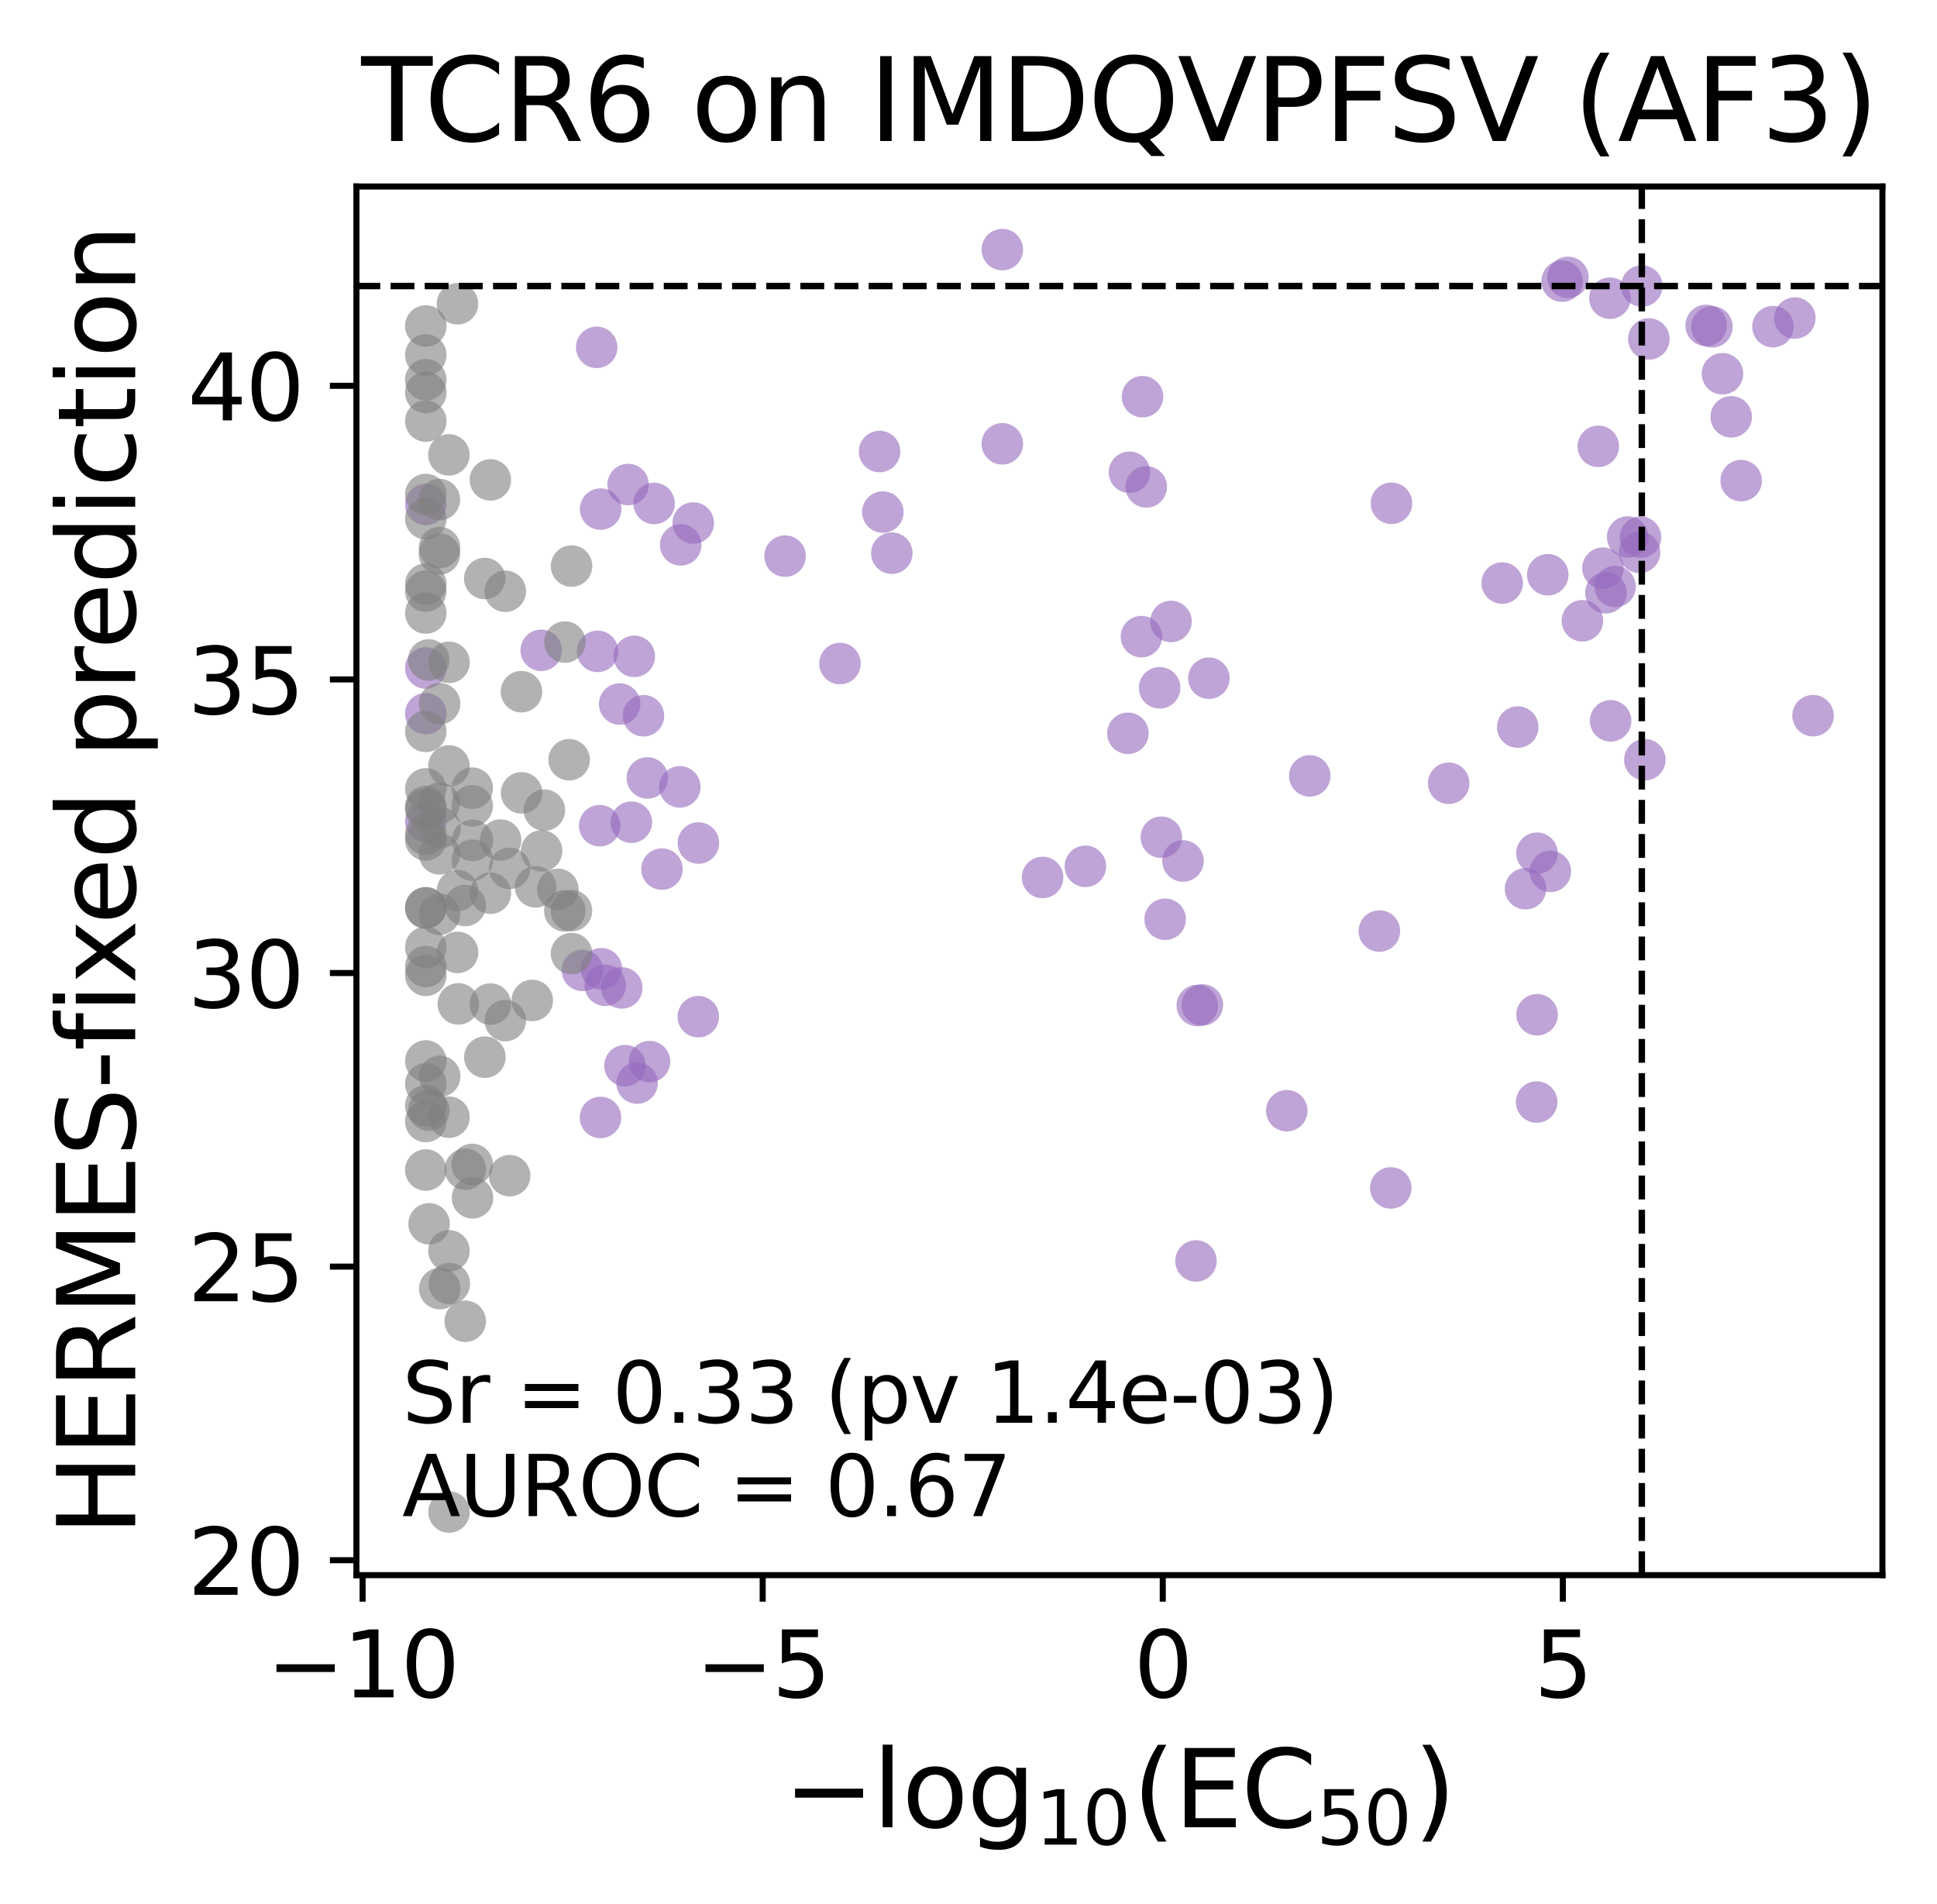 <?xml version="1.0" encoding="utf-8" standalone="no"?>
<!DOCTYPE svg PUBLIC "-//W3C//DTD SVG 1.1//EN"
  "http://www.w3.org/Graphics/SVG/1.1/DTD/svg11.dtd">
<svg xmlns:xlink="http://www.w3.org/1999/xlink" width="255.529pt" height="251.151pt" viewBox="0 0 255.529 251.151" xmlns="http://www.w3.org/2000/svg" version="1.1">
 <defs>
  <style type="text/css">*{stroke-linejoin: round; stroke-linecap: butt}</style>
 </defs>
 <g id="figure_1">
  <g id="patch_1">
   <path d="M 0 251.151 
L 255.529 251.151 
L 255.529 0 
L 0 0 
z
" style="fill: #ffffff"/>
  </g>
  <g id="axes_1">
   <g id="patch_2">
    <path d="M 47.019 207.758 
L 248.329 207.758 
L 248.329 24.598 
L 47.019 24.598 
z
" style="fill: #ffffff"/>
   </g>
   <g id="PathCollection_1">
    <defs>
     <path id="C0_0_15b876f3b0" d="M 0 2.739 
C 0.726 2.739 1.423 2.45 1.936 1.936 
C 2.45 1.423 2.739 0.726 2.739 -0 
C 2.739 -0.726 2.45 -1.423 1.936 -1.936 
C 1.423 -2.45 0.726 -2.739 0 -2.739 
C -0.726 -2.739 -1.423 -2.45 -1.936 -1.936 
C -2.45 -1.423 -2.739 -0.726 -2.739 0 
C -2.739 0.726 -2.45 1.423 -1.936 1.936 
C -1.423 2.45 -0.726 2.739 0 2.739 
z
"/>
    </defs>
    <g clip-path="url(#p8d59ac1566)">
     <use xlink:href="#C0_0_15b876f3b0" x="85.4" y="102.611" style="fill: #9467bd; fill-opacity: 0.6"/>
    </g>
    <g clip-path="url(#p8d59ac1566)">
     <use xlink:href="#C0_0_15b876f3b0" x="154.477" y="81.97" style="fill: #9467bd; fill-opacity: 0.6"/>
    </g>
    <g clip-path="url(#p8d59ac1566)">
     <use xlink:href="#C0_0_15b876f3b0" x="216.588" y="37.724" style="fill: #9467bd; fill-opacity: 0.6"/>
    </g>
    <g clip-path="url(#p8d59ac1566)">
     <use xlink:href="#C0_0_15b876f3b0" x="229.694" y="63.399" style="fill: #9467bd; fill-opacity: 0.6"/>
    </g>
    <g clip-path="url(#p8d59ac1566)">
     <use xlink:href="#C0_0_15b876f3b0" x="132.226" y="58.538" style="fill: #9467bd; fill-opacity: 0.6"/>
    </g>
    <g clip-path="url(#p8d59ac1566)">
     <use xlink:href="#C0_0_15b876f3b0" x="78.716" y="45.815" style="fill: #9467bd; fill-opacity: 0.6"/>
    </g>
    <g clip-path="url(#p8d59ac1566)">
     <use xlink:href="#C0_0_15b876f3b0" x="56.17" y="108.348" style="fill: #9467bd; fill-opacity: 0.6"/>
    </g>
    <g clip-path="url(#p8d59ac1566)">
     <use xlink:href="#C0_0_15b876f3b0" x="56.17" y="94.122" style="fill: #9467bd; fill-opacity: 0.6"/>
    </g>
    <g clip-path="url(#p8d59ac1566)">
     <use xlink:href="#C0_0_15b876f3b0" x="153.707" y="121.247" style="fill: #9467bd; fill-opacity: 0.6"/>
    </g>
    <g clip-path="url(#p8d59ac1566)">
     <use xlink:href="#C0_0_15b876f3b0" x="85.68" y="140.025" style="fill: #9467bd; fill-opacity: 0.6"/>
    </g>
    <g clip-path="url(#p8d59ac1566)">
     <use xlink:href="#C0_0_15b876f3b0" x="83.29" y="108.45" style="fill: #9467bd; fill-opacity: 0.6"/>
    </g>
    <g clip-path="url(#p8d59ac1566)">
     <use xlink:href="#C0_0_15b876f3b0" x="56.17" y="88.11" style="fill: #9467bd; fill-opacity: 0.6"/>
    </g>
    <g clip-path="url(#p8d59ac1566)">
     <use xlink:href="#C0_0_15b876f3b0" x="84.884" y="94.406" style="fill: #9467bd; fill-opacity: 0.6"/>
    </g>
    <g clip-path="url(#p8d59ac1566)">
     <use xlink:href="#C0_0_15b876f3b0" x="91.455" y="68.984" style="fill: #9467bd; fill-opacity: 0.6"/>
    </g>
    <g clip-path="url(#p8d59ac1566)">
     <use xlink:href="#C0_0_15b876f3b0" x="56.17" y="66.54" style="fill: #9467bd; fill-opacity: 0.6"/>
    </g>
    <g clip-path="url(#p8d59ac1566)">
     <use xlink:href="#C0_0_15b876f3b0" x="92.134" y="111.193" style="fill: #9467bd; fill-opacity: 0.6"/>
    </g>
    <g clip-path="url(#p8d59ac1566)">
     <use xlink:href="#C0_0_15b876f3b0" x="153.205" y="110.43" style="fill: #9467bd; fill-opacity: 0.6"/>
    </g>
    <g clip-path="url(#p8d59ac1566)">
     <use xlink:href="#C0_0_15b876f3b0" x="71.397" y="85.775" style="fill: #9467bd; fill-opacity: 0.6"/>
    </g>
    <g clip-path="url(#p8d59ac1566)">
     <use xlink:href="#C0_0_15b876f3b0" x="191.111" y="103.309" style="fill: #9467bd; fill-opacity: 0.6"/>
    </g>
    <g clip-path="url(#p8d59ac1566)">
     <use xlink:href="#C0_0_15b876f3b0" x="86.291" y="66.402" style="fill: #9467bd; fill-opacity: 0.6"/>
    </g>
    <g clip-path="url(#p8d59ac1566)">
     <use xlink:href="#C0_0_15b876f3b0" x="89.798" y="71.867" style="fill: #9467bd; fill-opacity: 0.6"/>
    </g>
    <g clip-path="url(#p8d59ac1566)">
     <use xlink:href="#C0_0_15b876f3b0" x="79.331" y="127.777" style="fill: #9467bd; fill-opacity: 0.6"/>
    </g>
    <g clip-path="url(#p8d59ac1566)">
     <use xlink:href="#C0_0_15b876f3b0" x="84.043" y="142.854" style="fill: #9467bd; fill-opacity: 0.6"/>
    </g>
    <g clip-path="url(#p8d59ac1566)">
     <use xlink:href="#C0_0_15b876f3b0" x="137.536" y="115.734" style="fill: #9467bd; fill-opacity: 0.6"/>
    </g>
    <g clip-path="url(#p8d59ac1566)">
     <use xlink:href="#C0_0_15b876f3b0" x="116.463" y="67.541" style="fill: #9467bd; fill-opacity: 0.6"/>
    </g>
    <g clip-path="url(#p8d59ac1566)">
     <use xlink:href="#C0_0_15b876f3b0" x="110.811" y="87.52" style="fill: #9467bd; fill-opacity: 0.6"/>
    </g>
    <g clip-path="url(#p8d59ac1566)">
     <use xlink:href="#C0_0_15b876f3b0" x="236.775" y="41.954" style="fill: #9467bd; fill-opacity: 0.6"/>
    </g>
    <g clip-path="url(#p8d59ac1566)">
     <use xlink:href="#C0_0_15b876f3b0" x="143.186" y="114.265" style="fill: #9467bd; fill-opacity: 0.6"/>
    </g>
    <g clip-path="url(#p8d59ac1566)">
     <use xlink:href="#C0_0_15b876f3b0" x="239.179" y="94.395" style="fill: #9467bd; fill-opacity: 0.6"/>
    </g>
    <g clip-path="url(#p8d59ac1566)">
     <use xlink:href="#C0_0_15b876f3b0" x="116.028" y="59.555" style="fill: #9467bd; fill-opacity: 0.6"/>
    </g>
    <g clip-path="url(#p8d59ac1566)">
     <use xlink:href="#C0_0_15b876f3b0" x="151.213" y="64.219" style="fill: #9467bd; fill-opacity: 0.6"/>
    </g>
    <g clip-path="url(#p8d59ac1566)">
     <use xlink:href="#C0_0_15b876f3b0" x="79.235" y="67.151" style="fill: #9467bd; fill-opacity: 0.6"/>
    </g>
    <g clip-path="url(#p8d59ac1566)">
     <use xlink:href="#C0_0_15b876f3b0" x="148.996" y="62.291" style="fill: #9467bd; fill-opacity: 0.6"/>
    </g>
    <g clip-path="url(#p8d59ac1566)">
     <use xlink:href="#C0_0_15b876f3b0" x="89.685" y="103.79" style="fill: #9467bd; fill-opacity: 0.6"/>
    </g>
    <g clip-path="url(#p8d59ac1566)">
     <use xlink:href="#C0_0_15b876f3b0" x="217.518" y="44.706" style="fill: #9467bd; fill-opacity: 0.6"/>
    </g>
    <g clip-path="url(#p8d59ac1566)">
     <use xlink:href="#C0_0_15b876f3b0" x="152.978" y="90.721" style="fill: #9467bd; fill-opacity: 0.6"/>
    </g>
    <g clip-path="url(#p8d59ac1566)">
     <use xlink:href="#C0_0_15b876f3b0" x="103.568" y="73.351" style="fill: #9467bd; fill-opacity: 0.6"/>
    </g>
    <g clip-path="url(#p8d59ac1566)">
     <use xlink:href="#C0_0_15b876f3b0" x="159.478" y="89.455" style="fill: #9467bd; fill-opacity: 0.6"/>
    </g>
    <g clip-path="url(#p8d59ac1566)">
     <use xlink:href="#C0_0_15b876f3b0" x="82.859" y="63.912" style="fill: #9467bd; fill-opacity: 0.6"/>
    </g>
    <g clip-path="url(#p8d59ac1566)">
     <use xlink:href="#C0_0_15b876f3b0" x="148.794" y="96.723" style="fill: #9467bd; fill-opacity: 0.6"/>
    </g>
    <g clip-path="url(#p8d59ac1566)">
     <use xlink:href="#C0_0_15b876f3b0" x="117.65" y="72.964" style="fill: #9467bd; fill-opacity: 0.6"/>
    </g>
    <g clip-path="url(#p8d59ac1566)">
     <use xlink:href="#C0_0_15b876f3b0" x="150.717" y="52.326" style="fill: #9467bd; fill-opacity: 0.6"/>
    </g>
    <g clip-path="url(#p8d59ac1566)">
     <use xlink:href="#C0_0_15b876f3b0" x="132.227" y="32.923" style="fill: #9467bd; fill-opacity: 0.6"/>
    </g>
    <g clip-path="url(#p8d59ac1566)">
     <use xlink:href="#C0_0_15b876f3b0" x="92.119" y="134.099" style="fill: #9467bd; fill-opacity: 0.6"/>
    </g>
    <g clip-path="url(#p8d59ac1566)">
     <use xlink:href="#C0_0_15b876f3b0" x="87.328" y="114.632" style="fill: #9467bd; fill-opacity: 0.6"/>
    </g>
    <g clip-path="url(#p8d59ac1566)">
     <use xlink:href="#C0_0_15b876f3b0" x="169.751" y="146.502" style="fill: #9467bd; fill-opacity: 0.6"/>
    </g>
    <g clip-path="url(#p8d59ac1566)">
     <use xlink:href="#C0_0_15b876f3b0" x="81.749" y="92.86" style="fill: #9467bd; fill-opacity: 0.6"/>
    </g>
    <g clip-path="url(#p8d59ac1566)">
     <use xlink:href="#C0_0_15b876f3b0" x="150.577" y="83.971" style="fill: #9467bd; fill-opacity: 0.6"/>
    </g>
    <g clip-path="url(#p8d59ac1566)">
     <use xlink:href="#C0_0_15b876f3b0" x="183.561" y="66.383" style="fill: #9467bd; fill-opacity: 0.6"/>
    </g>
    <g clip-path="url(#p8d59ac1566)">
     <use xlink:href="#C0_0_15b876f3b0" x="79.112" y="108.907" style="fill: #9467bd; fill-opacity: 0.6"/>
    </g>
    <g clip-path="url(#p8d59ac1566)">
     <use xlink:href="#C0_0_15b876f3b0" x="78.829" y="85.914" style="fill: #9467bd; fill-opacity: 0.6"/>
    </g>
    <g clip-path="url(#p8d59ac1566)">
     <use xlink:href="#C0_0_15b876f3b0" x="83.677" y="86.573" style="fill: #9467bd; fill-opacity: 0.6"/>
    </g>
    <g clip-path="url(#p8d59ac1566)">
     <use xlink:href="#C0_0_15b876f3b0" x="202.716" y="145.359" style="fill: #9467bd; fill-opacity: 0.6"/>
    </g>
    <g clip-path="url(#p8d59ac1566)">
     <use xlink:href="#C0_0_15b876f3b0" x="158.615" y="132.549" style="fill: #9467bd; fill-opacity: 0.6"/>
    </g>
    <g clip-path="url(#p8d59ac1566)">
     <use xlink:href="#C0_0_15b876f3b0" x="156.06" y="113.562" style="fill: #9467bd; fill-opacity: 0.6"/>
    </g>
    <g clip-path="url(#p8d59ac1566)">
     <use xlink:href="#C0_0_15b876f3b0" x="216.989" y="100.205" style="fill: #9467bd; fill-opacity: 0.6"/>
    </g>
    <g clip-path="url(#p8d59ac1566)">
     <use xlink:href="#C0_0_15b876f3b0" x="233.892" y="43.083" style="fill: #9467bd; fill-opacity: 0.6"/>
    </g>
    <g clip-path="url(#p8d59ac1566)">
     <use xlink:href="#C0_0_15b876f3b0" x="225.841" y="43.112" style="fill: #9467bd; fill-opacity: 0.6"/>
    </g>
    <g clip-path="url(#p8d59ac1566)">
     <use xlink:href="#C0_0_15b876f3b0" x="227.229" y="49.299" style="fill: #9467bd; fill-opacity: 0.6"/>
    </g>
    <g clip-path="url(#p8d59ac1566)">
     <use xlink:href="#C0_0_15b876f3b0" x="206.073" y="37.082" style="fill: #9467bd; fill-opacity: 0.6"/>
    </g>
    <g clip-path="url(#p8d59ac1566)">
     <use xlink:href="#C0_0_15b876f3b0" x="225.074" y="42.923" style="fill: #9467bd; fill-opacity: 0.6"/>
    </g>
    <g clip-path="url(#p8d59ac1566)">
     <use xlink:href="#C0_0_15b876f3b0" x="212.472" y="95.078" style="fill: #9467bd; fill-opacity: 0.6"/>
    </g>
    <g clip-path="url(#p8d59ac1566)">
     <use xlink:href="#C0_0_15b876f3b0" x="213.062" y="77.363" style="fill: #9467bd; fill-opacity: 0.6"/>
    </g>
    <g clip-path="url(#p8d59ac1566)">
     <use xlink:href="#C0_0_15b876f3b0" x="211.461" y="74.94" style="fill: #9467bd; fill-opacity: 0.6"/>
    </g>
    <g clip-path="url(#p8d59ac1566)">
     <use xlink:href="#C0_0_15b876f3b0" x="198.171" y="76.904" style="fill: #9467bd; fill-opacity: 0.6"/>
    </g>
    <g clip-path="url(#p8d59ac1566)">
     <use xlink:href="#C0_0_15b876f3b0" x="204.185" y="75.81" style="fill: #9467bd; fill-opacity: 0.6"/>
    </g>
    <g clip-path="url(#p8d59ac1566)">
     <use xlink:href="#C0_0_15b876f3b0" x="214.719" y="70.834" style="fill: #9467bd; fill-opacity: 0.6"/>
    </g>
    <g clip-path="url(#p8d59ac1566)">
     <use xlink:href="#C0_0_15b876f3b0" x="211.857" y="78.181" style="fill: #9467bd; fill-opacity: 0.6"/>
    </g>
    <g clip-path="url(#p8d59ac1566)">
     <use xlink:href="#C0_0_15b876f3b0" x="206.84" y="36.588" style="fill: #9467bd; fill-opacity: 0.6"/>
    </g>
    <g clip-path="url(#p8d59ac1566)">
     <use xlink:href="#C0_0_15b876f3b0" x="216.292" y="72.858" style="fill: #9467bd; fill-opacity: 0.6"/>
    </g>
    <g clip-path="url(#p8d59ac1566)">
     <use xlink:href="#C0_0_15b876f3b0" x="210.846" y="58.871" style="fill: #9467bd; fill-opacity: 0.6"/>
    </g>
    <g clip-path="url(#p8d59ac1566)">
     <use xlink:href="#C0_0_15b876f3b0" x="208.748" y="81.878" style="fill: #9467bd; fill-opacity: 0.6"/>
    </g>
    <g clip-path="url(#p8d59ac1566)">
     <use xlink:href="#C0_0_15b876f3b0" x="212.379" y="39.334" style="fill: #9467bd; fill-opacity: 0.6"/>
    </g>
    <g clip-path="url(#p8d59ac1566)">
     <use xlink:href="#C0_0_15b876f3b0" x="228.381" y="54.976" style="fill: #9467bd; fill-opacity: 0.6"/>
    </g>
    <g clip-path="url(#p8d59ac1566)">
     <use xlink:href="#C0_0_15b876f3b0" x="202.758" y="112.538" style="fill: #9467bd; fill-opacity: 0.6"/>
    </g>
    <g clip-path="url(#p8d59ac1566)">
     <use xlink:href="#C0_0_15b876f3b0" x="200.222" y="95.9" style="fill: #9467bd; fill-opacity: 0.6"/>
    </g>
    <g clip-path="url(#p8d59ac1566)">
     <use xlink:href="#C0_0_15b876f3b0" x="202.773" y="133.845" style="fill: #9467bd; fill-opacity: 0.6"/>
    </g>
    <g clip-path="url(#p8d59ac1566)">
     <use xlink:href="#C0_0_15b876f3b0" x="204.526" y="114.931" style="fill: #9467bd; fill-opacity: 0.6"/>
    </g>
    <g clip-path="url(#p8d59ac1566)">
     <use xlink:href="#C0_0_15b876f3b0" x="79.841" y="129.961" style="fill: #9467bd; fill-opacity: 0.6"/>
    </g>
    <g clip-path="url(#p8d59ac1566)">
     <use xlink:href="#C0_0_15b876f3b0" x="157.773" y="166.318" style="fill: #9467bd; fill-opacity: 0.6"/>
    </g>
    <g clip-path="url(#p8d59ac1566)">
     <use xlink:href="#C0_0_15b876f3b0" x="183.474" y="156.686" style="fill: #9467bd; fill-opacity: 0.6"/>
    </g>
    <g clip-path="url(#p8d59ac1566)">
     <use xlink:href="#C0_0_15b876f3b0" x="216.416" y="70.857" style="fill: #9467bd; fill-opacity: 0.6"/>
    </g>
    <g clip-path="url(#p8d59ac1566)">
     <use xlink:href="#C0_0_15b876f3b0" x="82.446" y="140.558" style="fill: #9467bd; fill-opacity: 0.6"/>
    </g>
    <g clip-path="url(#p8d59ac1566)">
     <use xlink:href="#C0_0_15b876f3b0" x="201.247" y="117.227" style="fill: #9467bd; fill-opacity: 0.6"/>
    </g>
    <g clip-path="url(#p8d59ac1566)">
     <use xlink:href="#C0_0_15b876f3b0" x="181.965" y="122.804" style="fill: #9467bd; fill-opacity: 0.6"/>
    </g>
    <g clip-path="url(#p8d59ac1566)">
     <use xlink:href="#C0_0_15b876f3b0" x="82.025" y="130.306" style="fill: #9467bd; fill-opacity: 0.6"/>
    </g>
    <g clip-path="url(#p8d59ac1566)">
     <use xlink:href="#C0_0_15b876f3b0" x="79.219" y="147.392" style="fill: #9467bd; fill-opacity: 0.6"/>
    </g>
    <g clip-path="url(#p8d59ac1566)">
     <use xlink:href="#C0_0_15b876f3b0" x="76.837" y="127.994" style="fill: #9467bd; fill-opacity: 0.6"/>
    </g>
    <g clip-path="url(#p8d59ac1566)">
     <use xlink:href="#C0_0_15b876f3b0" x="157.947" y="132.624" style="fill: #9467bd; fill-opacity: 0.6"/>
    </g>
    <g clip-path="url(#p8d59ac1566)">
     <use xlink:href="#C0_0_15b876f3b0" x="172.783" y="102.34" style="fill: #9467bd; fill-opacity: 0.6"/>
    </g>
   </g>
   <g id="PathCollection_2">
    <defs>
     <path id="C1_0_7953599768" d="M 0 2.739 
C 0.726 2.739 1.423 2.45 1.936 1.936 
C 2.45 1.423 2.739 0.726 2.739 -0 
C 2.739 -0.726 2.45 -1.423 1.936 -1.936 
C 1.423 -2.45 0.726 -2.739 0 -2.739 
C -0.726 -2.739 -1.423 -2.45 -1.936 -1.936 
C -2.45 -1.423 -2.739 -0.726 -2.739 0 
C -2.739 0.726 -2.45 1.423 -1.936 1.936 
C -1.423 2.45 -0.726 2.739 0 2.739 
z
"/>
    </defs>
    <g clip-path="url(#p8d59ac1566)">
     <use xlink:href="#C1_0_7953599768" x="56.17" y="77.036" style="fill: #7f7f7f; fill-opacity: 0.6"/>
    </g>
    <g clip-path="url(#p8d59ac1566)">
     <use xlink:href="#C1_0_7953599768" x="57.965" y="65.894" style="fill: #7f7f7f; fill-opacity: 0.6"/>
    </g>
    <g clip-path="url(#p8d59ac1566)">
     <use xlink:href="#C1_0_7953599768" x="66.654" y="77.985" style="fill: #7f7f7f; fill-opacity: 0.6"/>
    </g>
    <g clip-path="url(#p8d59ac1566)">
     <use xlink:href="#C1_0_7953599768" x="56.17" y="55.54" style="fill: #7f7f7f; fill-opacity: 0.6"/>
    </g>
    <g clip-path="url(#p8d59ac1566)">
     <use xlink:href="#C1_0_7953599768" x="56.17" y="96.468" style="fill: #7f7f7f; fill-opacity: 0.6"/>
    </g>
    <g clip-path="url(#p8d59ac1566)">
     <use xlink:href="#C1_0_7953599768" x="57.965" y="73.065" style="fill: #7f7f7f; fill-opacity: 0.6"/>
    </g>
    <g clip-path="url(#p8d59ac1566)">
     <use xlink:href="#C1_0_7953599768" x="56.17" y="65.227" style="fill: #7f7f7f; fill-opacity: 0.6"/>
    </g>
    <g clip-path="url(#p8d59ac1566)">
     <use xlink:href="#C1_0_7953599768" x="56.17" y="77.968" style="fill: #7f7f7f; fill-opacity: 0.6"/>
    </g>
    <g clip-path="url(#p8d59ac1566)">
     <use xlink:href="#C1_0_7953599768" x="56.17" y="51.774" style="fill: #7f7f7f; fill-opacity: 0.6"/>
    </g>
    <g clip-path="url(#p8d59ac1566)">
     <use xlink:href="#C1_0_7953599768" x="56.17" y="80.859" style="fill: #7f7f7f; fill-opacity: 0.6"/>
    </g>
    <g clip-path="url(#p8d59ac1566)">
     <use xlink:href="#C1_0_7953599768" x="56.17" y="68.42" style="fill: #7f7f7f; fill-opacity: 0.6"/>
    </g>
    <g clip-path="url(#p8d59ac1566)">
     <use xlink:href="#C1_0_7953599768" x="56.17" y="50.089" style="fill: #7f7f7f; fill-opacity: 0.6"/>
    </g>
    <g clip-path="url(#p8d59ac1566)">
     <use xlink:href="#C1_0_7953599768" x="75.386" y="120.119" style="fill: #7f7f7f; fill-opacity: 0.6"/>
    </g>
    <g clip-path="url(#p8d59ac1566)">
     <use xlink:href="#C1_0_7953599768" x="56.17" y="104.05" style="fill: #7f7f7f; fill-opacity: 0.6"/>
    </g>
    <g clip-path="url(#p8d59ac1566)">
     <use xlink:href="#C1_0_7953599768" x="70.653" y="116.972" style="fill: #7f7f7f; fill-opacity: 0.6"/>
    </g>
    <g clip-path="url(#p8d59ac1566)">
     <use xlink:href="#C1_0_7953599768" x="74.519" y="84.687" style="fill: #7f7f7f; fill-opacity: 0.6"/>
    </g>
    <g clip-path="url(#p8d59ac1566)">
     <use xlink:href="#C1_0_7953599768" x="59.229" y="101.027" style="fill: #7f7f7f; fill-opacity: 0.6"/>
    </g>
    <g clip-path="url(#p8d59ac1566)">
     <use xlink:href="#C1_0_7953599768" x="60.359" y="125.619" style="fill: #7f7f7f; fill-opacity: 0.6"/>
    </g>
    <g clip-path="url(#p8d59ac1566)">
     <use xlink:href="#C1_0_7953599768" x="59.229" y="147.359" style="fill: #7f7f7f; fill-opacity: 0.6"/>
    </g>
    <g clip-path="url(#p8d59ac1566)">
     <use xlink:href="#C1_0_7953599768" x="70.218" y="131.958" style="fill: #7f7f7f; fill-opacity: 0.6"/>
    </g>
    <g clip-path="url(#p8d59ac1566)">
     <use xlink:href="#C1_0_7953599768" x="56.17" y="42.997" style="fill: #7f7f7f; fill-opacity: 0.6"/>
    </g>
    <g clip-path="url(#p8d59ac1566)">
     <use xlink:href="#C1_0_7953599768" x="57.99" y="92.814" style="fill: #7f7f7f; fill-opacity: 0.6"/>
    </g>
    <g clip-path="url(#p8d59ac1566)">
     <use xlink:href="#C1_0_7953599768" x="56.17" y="127.49" style="fill: #7f7f7f; fill-opacity: 0.6"/>
    </g>
    <g clip-path="url(#p8d59ac1566)">
     <use xlink:href="#C1_0_7953599768" x="57.99" y="72.229" style="fill: #7f7f7f; fill-opacity: 0.6"/>
    </g>
    <g clip-path="url(#p8d59ac1566)">
     <use xlink:href="#C1_0_7953599768" x="62.308" y="113.458" style="fill: #7f7f7f; fill-opacity: 0.6"/>
    </g>
    <g clip-path="url(#p8d59ac1566)">
     <use xlink:href="#C1_0_7953599768" x="75.397" y="125.777" style="fill: #7f7f7f; fill-opacity: 0.6"/>
    </g>
    <g clip-path="url(#p8d59ac1566)">
     <use xlink:href="#C1_0_7953599768" x="61.374" y="119.431" style="fill: #7f7f7f; fill-opacity: 0.6"/>
    </g>
    <g clip-path="url(#p8d59ac1566)">
     <use xlink:href="#C1_0_7953599768" x="74.508" y="120.135" style="fill: #7f7f7f; fill-opacity: 0.6"/>
    </g>
    <g clip-path="url(#p8d59ac1566)">
     <use xlink:href="#C1_0_7953599768" x="68.812" y="104.58" style="fill: #7f7f7f; fill-opacity: 0.6"/>
    </g>
    <g clip-path="url(#p8d59ac1566)">
     <use xlink:href="#C1_0_7953599768" x="73.593" y="117.306" style="fill: #7f7f7f; fill-opacity: 0.6"/>
    </g>
    <g clip-path="url(#p8d59ac1566)">
     <use xlink:href="#C1_0_7953599768" x="56.17" y="110.045" style="fill: #7f7f7f; fill-opacity: 0.6"/>
    </g>
    <g clip-path="url(#p8d59ac1566)">
     <use xlink:href="#C1_0_7953599768" x="56.17" y="128.645" style="fill: #7f7f7f; fill-opacity: 0.6"/>
    </g>
    <g clip-path="url(#p8d59ac1566)">
     <use xlink:href="#C1_0_7953599768" x="60.351" y="40.07" style="fill: #7f7f7f; fill-opacity: 0.6"/>
    </g>
    <g clip-path="url(#p8d59ac1566)">
     <use xlink:href="#C1_0_7953599768" x="56.546" y="87.053" style="fill: #7f7f7f; fill-opacity: 0.6"/>
    </g>
    <g clip-path="url(#p8d59ac1566)">
     <use xlink:href="#C1_0_7953599768" x="57.965" y="105.932" style="fill: #7f7f7f; fill-opacity: 0.6"/>
    </g>
    <g clip-path="url(#p8d59ac1566)">
     <use xlink:href="#C1_0_7953599768" x="56.17" y="139.941" style="fill: #7f7f7f; fill-opacity: 0.6"/>
    </g>
    <g clip-path="url(#p8d59ac1566)">
     <use xlink:href="#C1_0_7953599768" x="56.17" y="106.734" style="fill: #7f7f7f; fill-opacity: 0.6"/>
    </g>
    <g clip-path="url(#p8d59ac1566)">
     <use xlink:href="#C1_0_7953599768" x="59.219" y="59.999" style="fill: #7f7f7f; fill-opacity: 0.6"/>
    </g>
    <g clip-path="url(#p8d59ac1566)">
     <use xlink:href="#C1_0_7953599768" x="75.397" y="74.66" style="fill: #7f7f7f; fill-opacity: 0.6"/>
    </g>
    <g clip-path="url(#p8d59ac1566)">
     <use xlink:href="#C1_0_7953599768" x="62.292" y="153.587" style="fill: #7f7f7f; fill-opacity: 0.6"/>
    </g>
    <g clip-path="url(#p8d59ac1566)">
     <use xlink:href="#C1_0_7953599768" x="62.292" y="106.289" style="fill: #7f7f7f; fill-opacity: 0.6"/>
    </g>
    <g clip-path="url(#p8d59ac1566)">
     <use xlink:href="#C1_0_7953599768" x="64.691" y="63.301" style="fill: #7f7f7f; fill-opacity: 0.6"/>
    </g>
    <g clip-path="url(#p8d59ac1566)">
     <use xlink:href="#C1_0_7953599768" x="59.239" y="87.36" style="fill: #7f7f7f; fill-opacity: 0.6"/>
    </g>
    <g clip-path="url(#p8d59ac1566)">
     <use xlink:href="#C1_0_7953599768" x="64.695" y="132.439" style="fill: #7f7f7f; fill-opacity: 0.6"/>
    </g>
    <g clip-path="url(#p8d59ac1566)">
     <use xlink:href="#C1_0_7953599768" x="56.17" y="46.816" style="fill: #7f7f7f; fill-opacity: 0.6"/>
    </g>
    <g clip-path="url(#p8d59ac1566)">
     <use xlink:href="#C1_0_7953599768" x="66.652" y="134.613" style="fill: #7f7f7f; fill-opacity: 0.6"/>
    </g>
    <g clip-path="url(#p8d59ac1566)">
     <use xlink:href="#C1_0_7953599768" x="57.978" y="112.624" style="fill: #7f7f7f; fill-opacity: 0.6"/>
    </g>
    <g clip-path="url(#p8d59ac1566)">
     <use xlink:href="#C1_0_7953599768" x="63.946" y="76.306" style="fill: #7f7f7f; fill-opacity: 0.6"/>
    </g>
    <g clip-path="url(#p8d59ac1566)">
     <use xlink:href="#C1_0_7953599768" x="60.351" y="117.467" style="fill: #7f7f7f; fill-opacity: 0.6"/>
    </g>
    <g clip-path="url(#p8d59ac1566)">
     <use xlink:href="#C1_0_7953599768" x="62.298" y="103.96" style="fill: #7f7f7f; fill-opacity: 0.6"/>
    </g>
    <g clip-path="url(#p8d59ac1566)">
     <use xlink:href="#C1_0_7953599768" x="75.081" y="100.211" style="fill: #7f7f7f; fill-opacity: 0.6"/>
    </g>
    <g clip-path="url(#p8d59ac1566)">
     <use xlink:href="#C1_0_7953599768" x="57.978" y="120.59" style="fill: #7f7f7f; fill-opacity: 0.6"/>
    </g>
    <g clip-path="url(#p8d59ac1566)">
     <use xlink:href="#C1_0_7953599768" x="56.17" y="119.718" style="fill: #7f7f7f; fill-opacity: 0.6"/>
    </g>
    <g clip-path="url(#p8d59ac1566)">
     <use xlink:href="#C1_0_7953599768" x="67.225" y="114.536" style="fill: #7f7f7f; fill-opacity: 0.6"/>
    </g>
    <g clip-path="url(#p8d59ac1566)">
     <use xlink:href="#C1_0_7953599768" x="58.063" y="109.176" style="fill: #7f7f7f; fill-opacity: 0.6"/>
    </g>
    <g clip-path="url(#p8d59ac1566)">
     <use xlink:href="#C1_0_7953599768" x="58.015" y="169.964" style="fill: #7f7f7f; fill-opacity: 0.6"/>
    </g>
    <g clip-path="url(#p8d59ac1566)">
     <use xlink:href="#C1_0_7953599768" x="56.577" y="146.438" style="fill: #7f7f7f; fill-opacity: 0.6"/>
    </g>
    <g clip-path="url(#p8d59ac1566)">
     <use xlink:href="#C1_0_7953599768" x="61.394" y="154.221" style="fill: #7f7f7f; fill-opacity: 0.6"/>
    </g>
    <g clip-path="url(#p8d59ac1566)">
     <use xlink:href="#C1_0_7953599768" x="56.17" y="145.844" style="fill: #7f7f7f; fill-opacity: 0.6"/>
    </g>
    <g clip-path="url(#p8d59ac1566)">
     <use xlink:href="#C1_0_7953599768" x="67.234" y="155.073" style="fill: #7f7f7f; fill-opacity: 0.6"/>
    </g>
    <g clip-path="url(#p8d59ac1566)">
     <use xlink:href="#C1_0_7953599768" x="56.17" y="142.961" style="fill: #7f7f7f; fill-opacity: 0.6"/>
    </g>
    <g clip-path="url(#p8d59ac1566)">
     <use xlink:href="#C1_0_7953599768" x="56.17" y="147.923" style="fill: #7f7f7f; fill-opacity: 0.6"/>
    </g>
    <g clip-path="url(#p8d59ac1566)">
     <use xlink:href="#C1_0_7953599768" x="56.17" y="119.775" style="fill: #7f7f7f; fill-opacity: 0.6"/>
    </g>
    <g clip-path="url(#p8d59ac1566)">
     <use xlink:href="#C1_0_7953599768" x="56.17" y="124.946" style="fill: #7f7f7f; fill-opacity: 0.6"/>
    </g>
    <g clip-path="url(#p8d59ac1566)">
     <use xlink:href="#C1_0_7953599768" x="62.333" y="157.988" style="fill: #7f7f7f; fill-opacity: 0.6"/>
    </g>
    <g clip-path="url(#p8d59ac1566)">
     <use xlink:href="#C1_0_7953599768" x="64.695" y="117.811" style="fill: #7f7f7f; fill-opacity: 0.6"/>
    </g>
    <g clip-path="url(#p8d59ac1566)">
     <use xlink:href="#C1_0_7953599768" x="66.037" y="110.801" style="fill: #7f7f7f; fill-opacity: 0.6"/>
    </g>
    <g clip-path="url(#p8d59ac1566)">
     <use xlink:href="#C1_0_7953599768" x="60.464" y="132.412" style="fill: #7f7f7f; fill-opacity: 0.6"/>
    </g>
    <g clip-path="url(#p8d59ac1566)">
     <use xlink:href="#C1_0_7953599768" x="59.239" y="199.432" style="fill: #7f7f7f; fill-opacity: 0.6"/>
    </g>
    <g clip-path="url(#p8d59ac1566)">
     <use xlink:href="#C1_0_7953599768" x="59.279" y="169.301" style="fill: #7f7f7f; fill-opacity: 0.6"/>
    </g>
    <g clip-path="url(#p8d59ac1566)">
     <use xlink:href="#C1_0_7953599768" x="71.45" y="112.233" style="fill: #7f7f7f; fill-opacity: 0.6"/>
    </g>
    <g clip-path="url(#p8d59ac1566)">
     <use xlink:href="#C1_0_7953599768" x="56.17" y="154.323" style="fill: #7f7f7f; fill-opacity: 0.6"/>
    </g>
    <g clip-path="url(#p8d59ac1566)">
     <use xlink:href="#C1_0_7953599768" x="56.17" y="106.379" style="fill: #7f7f7f; fill-opacity: 0.6"/>
    </g>
    <g clip-path="url(#p8d59ac1566)">
     <use xlink:href="#C1_0_7953599768" x="62.323" y="110.848" style="fill: #7f7f7f; fill-opacity: 0.6"/>
    </g>
    <g clip-path="url(#p8d59ac1566)">
     <use xlink:href="#C1_0_7953599768" x="68.79" y="91.233" style="fill: #7f7f7f; fill-opacity: 0.6"/>
    </g>
    <g clip-path="url(#p8d59ac1566)">
     <use xlink:href="#C1_0_7953599768" x="56.17" y="110.779" style="fill: #7f7f7f; fill-opacity: 0.6"/>
    </g>
    <g clip-path="url(#p8d59ac1566)">
     <use xlink:href="#C1_0_7953599768" x="71.812" y="106.855" style="fill: #7f7f7f; fill-opacity: 0.6"/>
    </g>
    <g clip-path="url(#p8d59ac1566)">
     <use xlink:href="#C1_0_7953599768" x="58.002" y="141.965" style="fill: #7f7f7f; fill-opacity: 0.6"/>
    </g>
    <g clip-path="url(#p8d59ac1566)">
     <use xlink:href="#C1_0_7953599768" x="56.607" y="161.418" style="fill: #7f7f7f; fill-opacity: 0.6"/>
    </g>
    <g clip-path="url(#p8d59ac1566)">
     <use xlink:href="#C1_0_7953599768" x="63.965" y="139.441" style="fill: #7f7f7f; fill-opacity: 0.6"/>
    </g>
    <g clip-path="url(#p8d59ac1566)">
     <use xlink:href="#C1_0_7953599768" x="61.374" y="174.272" style="fill: #7f7f7f; fill-opacity: 0.6"/>
    </g>
    <g clip-path="url(#p8d59ac1566)">
     <use xlink:href="#C1_0_7953599768" x="59.229" y="164.983" style="fill: #7f7f7f; fill-opacity: 0.6"/>
    </g>
   </g>
   <g id="matplotlib.axis_1">
    <g id="xtick_1">
     <g id="line2d_1">
      <defs>
       <path id="mca3f7c963b" d="M 0 0 
L 0 3.5 
" style="stroke: #000000; stroke-width: 0.8"/>
      </defs>
      <g>
       <use xlink:href="#mca3f7c963b" x="47.834" y="207.758" style="stroke: #000000; stroke-width: 0.8"/>
      </g>
     </g>
     <g id="text_1">
      <!-- −10 -->
      <g transform="translate(35.172 223.876) scale(0.12 -0.12)">
       <defs>
        <path id="DejaVuSans-2212" d="M 678 2272 
L 4684 2272 
L 4684 1741 
L 678 1741 
L 678 2272 
z
" transform="scale(0.016)"/>
        <path id="DejaVuSans-31" d="M 794 531 
L 1825 531 
L 1825 4091 
L 703 3866 
L 703 4441 
L 1819 4666 
L 2450 4666 
L 2450 531 
L 3481 531 
L 3481 0 
L 794 0 
L 794 531 
z
" transform="scale(0.016)"/>
        <path id="DejaVuSans-30" d="M 2034 4250 
Q 1547 4250 1301 3770 
Q 1056 3291 1056 2328 
Q 1056 1369 1301 889 
Q 1547 409 2034 409 
Q 2525 409 2770 889 
Q 3016 1369 3016 2328 
Q 3016 3291 2770 3770 
Q 2525 4250 2034 4250 
z
M 2034 4750 
Q 2819 4750 3233 4129 
Q 3647 3509 3647 2328 
Q 3647 1150 3233 529 
Q 2819 -91 2034 -91 
Q 1250 -91 836 529 
Q 422 1150 422 2328 
Q 422 3509 836 4129 
Q 1250 4750 2034 4750 
z
" transform="scale(0.016)"/>
       </defs>
       <use xlink:href="#DejaVuSans-2212"/>
       <use xlink:href="#DejaVuSans-31" x="83.789"/>
       <use xlink:href="#DejaVuSans-30" x="147.412"/>
      </g>
     </g>
    </g>
    <g id="xtick_2">
     <g id="line2d_2">
      <g>
       <use xlink:href="#mca3f7c963b" x="100.613" y="207.758" style="stroke: #000000; stroke-width: 0.8"/>
      </g>
     </g>
     <g id="text_2">
      <!-- −5 -->
      <g transform="translate(91.767 223.876) scale(0.12 -0.12)">
       <defs>
        <path id="DejaVuSans-35" d="M 691 4666 
L 3169 4666 
L 3169 4134 
L 1269 4134 
L 1269 2991 
Q 1406 3038 1543 3061 
Q 1681 3084 1819 3084 
Q 2600 3084 3056 2656 
Q 3513 2228 3513 1497 
Q 3513 744 3044 326 
Q 2575 -91 1722 -91 
Q 1428 -91 1123 -41 
Q 819 9 494 109 
L 494 744 
Q 775 591 1075 516 
Q 1375 441 1709 441 
Q 2250 441 2565 725 
Q 2881 1009 2881 1497 
Q 2881 1984 2565 2268 
Q 2250 2553 1709 2553 
Q 1456 2553 1204 2497 
Q 953 2441 691 2322 
L 691 4666 
z
" transform="scale(0.016)"/>
       </defs>
       <use xlink:href="#DejaVuSans-2212"/>
       <use xlink:href="#DejaVuSans-35" x="83.789"/>
      </g>
     </g>
    </g>
    <g id="xtick_3">
     <g id="line2d_3">
      <g>
       <use xlink:href="#mca3f7c963b" x="153.391" y="207.758" style="stroke: #000000; stroke-width: 0.8"/>
      </g>
     </g>
     <g id="text_3">
      <!-- 0 -->
      <g transform="translate(149.573 223.876) scale(0.12 -0.12)">
       <use xlink:href="#DejaVuSans-30"/>
      </g>
     </g>
    </g>
    <g id="xtick_4">
     <g id="line2d_4">
      <g>
       <use xlink:href="#mca3f7c963b" x="206.169" y="207.758" style="stroke: #000000; stroke-width: 0.8"/>
      </g>
     </g>
     <g id="text_4">
      <!-- 5 -->
      <g transform="translate(202.352 223.876) scale(0.12 -0.12)">
       <use xlink:href="#DejaVuSans-35"/>
      </g>
     </g>
    </g>
    <g id="text_5">
     <!-- $-\text{log}_{10}(\text{EC}_{50})$ -->
     <g transform="translate(103.364 241.011) scale(0.14 -0.14)">
      <defs>
       <path id="DejaVuSans-6c" d="M 603 4863 
L 1178 4863 
L 1178 0 
L 603 0 
L 603 4863 
z
" transform="scale(0.016)"/>
       <path id="DejaVuSans-6f" d="M 1959 3097 
Q 1497 3097 1228 2736 
Q 959 2375 959 1747 
Q 959 1119 1226 758 
Q 1494 397 1959 397 
Q 2419 397 2687 759 
Q 2956 1122 2956 1747 
Q 2956 2369 2687 2733 
Q 2419 3097 1959 3097 
z
M 1959 3584 
Q 2709 3584 3137 3096 
Q 3566 2609 3566 1747 
Q 3566 888 3137 398 
Q 2709 -91 1959 -91 
Q 1206 -91 779 398 
Q 353 888 353 1747 
Q 353 2609 779 3096 
Q 1206 3584 1959 3584 
z
" transform="scale(0.016)"/>
       <path id="DejaVuSans-67" d="M 2906 1791 
Q 2906 2416 2648 2759 
Q 2391 3103 1925 3103 
Q 1463 3103 1205 2759 
Q 947 2416 947 1791 
Q 947 1169 1205 825 
Q 1463 481 1925 481 
Q 2391 481 2648 825 
Q 2906 1169 2906 1791 
z
M 3481 434 
Q 3481 -459 3084 -895 
Q 2688 -1331 1869 -1331 
Q 1566 -1331 1297 -1286 
Q 1028 -1241 775 -1147 
L 775 -588 
Q 1028 -725 1275 -790 
Q 1522 -856 1778 -856 
Q 2344 -856 2625 -561 
Q 2906 -266 2906 331 
L 2906 616 
Q 2728 306 2450 153 
Q 2172 0 1784 0 
Q 1141 0 747 490 
Q 353 981 353 1791 
Q 353 2603 747 3093 
Q 1141 3584 1784 3584 
Q 2172 3584 2450 3431 
Q 2728 3278 2906 2969 
L 2906 3500 
L 3481 3500 
L 3481 434 
z
" transform="scale(0.016)"/>
       <path id="DejaVuSans-28" d="M 1984 4856 
Q 1566 4138 1362 3434 
Q 1159 2731 1159 2009 
Q 1159 1288 1364 580 
Q 1569 -128 1984 -844 
L 1484 -844 
Q 1016 -109 783 600 
Q 550 1309 550 2009 
Q 550 2706 781 3412 
Q 1013 4119 1484 4856 
L 1984 4856 
z
" transform="scale(0.016)"/>
       <path id="DejaVuSans-45" d="M 628 4666 
L 3578 4666 
L 3578 4134 
L 1259 4134 
L 1259 2753 
L 3481 2753 
L 3481 2222 
L 1259 2222 
L 1259 531 
L 3634 531 
L 3634 0 
L 628 0 
L 628 4666 
z
" transform="scale(0.016)"/>
       <path id="DejaVuSans-43" d="M 4122 4306 
L 4122 3641 
Q 3803 3938 3442 4084 
Q 3081 4231 2675 4231 
Q 1875 4231 1450 3742 
Q 1025 3253 1025 2328 
Q 1025 1406 1450 917 
Q 1875 428 2675 428 
Q 3081 428 3442 575 
Q 3803 722 4122 1019 
L 4122 359 
Q 3791 134 3420 21 
Q 3050 -91 2638 -91 
Q 1578 -91 968 557 
Q 359 1206 359 2328 
Q 359 3453 968 4101 
Q 1578 4750 2638 4750 
Q 3056 4750 3426 4639 
Q 3797 4528 4122 4306 
z
" transform="scale(0.016)"/>
       <path id="DejaVuSans-29" d="M 513 4856 
L 1013 4856 
Q 1481 4119 1714 3412 
Q 1947 2706 1947 2009 
Q 1947 1309 1714 600 
Q 1481 -109 1013 -844 
L 513 -844 
Q 928 -128 1133 580 
Q 1338 1288 1338 2009 
Q 1338 2731 1133 3434 
Q 928 4138 513 4856 
z
" transform="scale(0.016)"/>
      </defs>
      <use xlink:href="#DejaVuSans-2212" transform="translate(0 0.016)"/>
      <use xlink:href="#DejaVuSans-6c" transform="translate(83.789 0.016)"/>
      <use xlink:href="#DejaVuSans-6f" transform="translate(111.572 0.016)"/>
      <use xlink:href="#DejaVuSans-67" transform="translate(172.754 0.016)"/>
      <use xlink:href="#DejaVuSans-31" transform="translate(237.188 -16.391) scale(0.7)"/>
      <use xlink:href="#DejaVuSans-30" transform="translate(281.724 -16.391) scale(0.7)"/>
      <use xlink:href="#DejaVuSans-28" transform="translate(328.994 0.016)"/>
      <use xlink:href="#DejaVuSans-45" transform="translate(368.008 0.016)"/>
      <use xlink:href="#DejaVuSans-43" transform="translate(431.191 0.016)"/>
      <use xlink:href="#DejaVuSans-35" transform="translate(501.973 -16.391) scale(0.7)"/>
      <use xlink:href="#DejaVuSans-30" transform="translate(546.509 -16.391) scale(0.7)"/>
      <use xlink:href="#DejaVuSans-29" transform="translate(593.779 0.016)"/>
     </g>
    </g>
   </g>
   <g id="matplotlib.axis_2">
    <g id="ytick_1">
     <g id="line2d_5">
      <defs>
       <path id="m3fca66c875" d="M 0 0 
L -3.5 0 
" style="stroke: #000000; stroke-width: 0.8"/>
      </defs>
      <g>
       <use xlink:href="#m3fca66c875" x="47.019" y="205.79" style="stroke: #000000; stroke-width: 0.8"/>
      </g>
     </g>
     <g id="text_6">
      <!-- 20 -->
      <g transform="translate(24.749 210.349) scale(0.12 -0.12)">
       <defs>
        <path id="DejaVuSans-32" d="M 1228 531 
L 3431 531 
L 3431 0 
L 469 0 
L 469 531 
Q 828 903 1448 1529 
Q 2069 2156 2228 2338 
Q 2531 2678 2651 2914 
Q 2772 3150 2772 3378 
Q 2772 3750 2511 3984 
Q 2250 4219 1831 4219 
Q 1534 4219 1204 4116 
Q 875 4013 500 3803 
L 500 4441 
Q 881 4594 1212 4672 
Q 1544 4750 1819 4750 
Q 2544 4750 2975 4387 
Q 3406 4025 3406 3419 
Q 3406 3131 3298 2873 
Q 3191 2616 2906 2266 
Q 2828 2175 2409 1742 
Q 1991 1309 1228 531 
z
" transform="scale(0.016)"/>
       </defs>
       <use xlink:href="#DejaVuSans-32"/>
       <use xlink:href="#DejaVuSans-30" x="63.623"/>
      </g>
     </g>
    </g>
    <g id="ytick_2">
     <g id="line2d_6">
      <g>
       <use xlink:href="#m3fca66c875" x="47.019" y="167.065" style="stroke: #000000; stroke-width: 0.8"/>
      </g>
     </g>
     <g id="text_7">
      <!-- 25 -->
      <g transform="translate(24.749 171.624) scale(0.12 -0.12)">
       <use xlink:href="#DejaVuSans-32"/>
       <use xlink:href="#DejaVuSans-35" x="63.623"/>
      </g>
     </g>
    </g>
    <g id="ytick_3">
     <g id="line2d_7">
      <g>
       <use xlink:href="#m3fca66c875" x="47.019" y="128.339" style="stroke: #000000; stroke-width: 0.8"/>
      </g>
     </g>
     <g id="text_8">
      <!-- 30 -->
      <g transform="translate(24.749 132.899) scale(0.12 -0.12)">
       <defs>
        <path id="DejaVuSans-33" d="M 2597 2516 
Q 3050 2419 3304 2112 
Q 3559 1806 3559 1356 
Q 3559 666 3084 287 
Q 2609 -91 1734 -91 
Q 1441 -91 1130 -33 
Q 819 25 488 141 
L 488 750 
Q 750 597 1062 519 
Q 1375 441 1716 441 
Q 2309 441 2620 675 
Q 2931 909 2931 1356 
Q 2931 1769 2642 2001 
Q 2353 2234 1838 2234 
L 1294 2234 
L 1294 2753 
L 1863 2753 
Q 2328 2753 2575 2939 
Q 2822 3125 2822 3475 
Q 2822 3834 2567 4026 
Q 2313 4219 1838 4219 
Q 1578 4219 1281 4162 
Q 984 4106 628 3988 
L 628 4550 
Q 988 4650 1302 4700 
Q 1616 4750 1894 4750 
Q 2613 4750 3031 4423 
Q 3450 4097 3450 3541 
Q 3450 3153 3228 2886 
Q 3006 2619 2597 2516 
z
" transform="scale(0.016)"/>
       </defs>
       <use xlink:href="#DejaVuSans-33"/>
       <use xlink:href="#DejaVuSans-30" x="63.623"/>
      </g>
     </g>
    </g>
    <g id="ytick_4">
     <g id="line2d_8">
      <g>
       <use xlink:href="#m3fca66c875" x="47.019" y="89.614" style="stroke: #000000; stroke-width: 0.8"/>
      </g>
     </g>
     <g id="text_9">
      <!-- 35 -->
      <g transform="translate(24.749 94.173) scale(0.12 -0.12)">
       <use xlink:href="#DejaVuSans-33"/>
       <use xlink:href="#DejaVuSans-35" x="63.623"/>
      </g>
     </g>
    </g>
    <g id="ytick_5">
     <g id="line2d_9">
      <g>
       <use xlink:href="#m3fca66c875" x="47.019" y="50.889" style="stroke: #000000; stroke-width: 0.8"/>
      </g>
     </g>
     <g id="text_10">
      <!-- 40 -->
      <g transform="translate(24.749 55.448) scale(0.12 -0.12)">
       <defs>
        <path id="DejaVuSans-34" d="M 2419 4116 
L 825 1625 
L 2419 1625 
L 2419 4116 
z
M 2253 4666 
L 3047 4666 
L 3047 1625 
L 3713 1625 
L 3713 1100 
L 3047 1100 
L 3047 0 
L 2419 0 
L 2419 1100 
L 313 1100 
L 313 1709 
L 2253 4666 
z
" transform="scale(0.016)"/>
       </defs>
       <use xlink:href="#DejaVuSans-34"/>
       <use xlink:href="#DejaVuSans-30" x="63.623"/>
      </g>
     </g>
    </g>
    <g id="text_11">
     <!-- HERMES-fixed prediction -->
     <g transform="translate(17.838 202.587) rotate(-90) scale(0.14 -0.14)">
      <defs>
       <path id="DejaVuSans-48" d="M 628 4666 
L 1259 4666 
L 1259 2753 
L 3553 2753 
L 3553 4666 
L 4184 4666 
L 4184 0 
L 3553 0 
L 3553 2222 
L 1259 2222 
L 1259 0 
L 628 0 
L 628 4666 
z
" transform="scale(0.016)"/>
       <path id="DejaVuSans-52" d="M 2841 2188 
Q 3044 2119 3236 1894 
Q 3428 1669 3622 1275 
L 4263 0 
L 3584 0 
L 2988 1197 
Q 2756 1666 2539 1819 
Q 2322 1972 1947 1972 
L 1259 1972 
L 1259 0 
L 628 0 
L 628 4666 
L 2053 4666 
Q 2853 4666 3247 4331 
Q 3641 3997 3641 3322 
Q 3641 2881 3436 2590 
Q 3231 2300 2841 2188 
z
M 1259 4147 
L 1259 2491 
L 2053 2491 
Q 2509 2491 2742 2702 
Q 2975 2913 2975 3322 
Q 2975 3731 2742 3939 
Q 2509 4147 2053 4147 
L 1259 4147 
z
" transform="scale(0.016)"/>
       <path id="DejaVuSans-4d" d="M 628 4666 
L 1569 4666 
L 2759 1491 
L 3956 4666 
L 4897 4666 
L 4897 0 
L 4281 0 
L 4281 4097 
L 3078 897 
L 2444 897 
L 1241 4097 
L 1241 0 
L 628 0 
L 628 4666 
z
" transform="scale(0.016)"/>
       <path id="DejaVuSans-53" d="M 3425 4513 
L 3425 3897 
Q 3066 4069 2747 4153 
Q 2428 4238 2131 4238 
Q 1616 4238 1336 4038 
Q 1056 3838 1056 3469 
Q 1056 3159 1242 3001 
Q 1428 2844 1947 2747 
L 2328 2669 
Q 3034 2534 3370 2195 
Q 3706 1856 3706 1288 
Q 3706 609 3251 259 
Q 2797 -91 1919 -91 
Q 1588 -91 1214 -16 
Q 841 59 441 206 
L 441 856 
Q 825 641 1194 531 
Q 1563 422 1919 422 
Q 2459 422 2753 634 
Q 3047 847 3047 1241 
Q 3047 1584 2836 1778 
Q 2625 1972 2144 2069 
L 1759 2144 
Q 1053 2284 737 2584 
Q 422 2884 422 3419 
Q 422 4038 858 4394 
Q 1294 4750 2059 4750 
Q 2388 4750 2728 4690 
Q 3069 4631 3425 4513 
z
" transform="scale(0.016)"/>
       <path id="DejaVuSans-2d" d="M 313 2009 
L 1997 2009 
L 1997 1497 
L 313 1497 
L 313 2009 
z
" transform="scale(0.016)"/>
       <path id="DejaVuSans-66" d="M 2375 4863 
L 2375 4384 
L 1825 4384 
Q 1516 4384 1395 4259 
Q 1275 4134 1275 3809 
L 1275 3500 
L 2222 3500 
L 2222 3053 
L 1275 3053 
L 1275 0 
L 697 0 
L 697 3053 
L 147 3053 
L 147 3500 
L 697 3500 
L 697 3744 
Q 697 4328 969 4595 
Q 1241 4863 1831 4863 
L 2375 4863 
z
" transform="scale(0.016)"/>
       <path id="DejaVuSans-69" d="M 603 3500 
L 1178 3500 
L 1178 0 
L 603 0 
L 603 3500 
z
M 603 4863 
L 1178 4863 
L 1178 4134 
L 603 4134 
L 603 4863 
z
" transform="scale(0.016)"/>
       <path id="DejaVuSans-78" d="M 3513 3500 
L 2247 1797 
L 3578 0 
L 2900 0 
L 1881 1375 
L 863 0 
L 184 0 
L 1544 1831 
L 300 3500 
L 978 3500 
L 1906 2253 
L 2834 3500 
L 3513 3500 
z
" transform="scale(0.016)"/>
       <path id="DejaVuSans-65" d="M 3597 1894 
L 3597 1613 
L 953 1613 
Q 991 1019 1311 708 
Q 1631 397 2203 397 
Q 2534 397 2845 478 
Q 3156 559 3463 722 
L 3463 178 
Q 3153 47 2828 -22 
Q 2503 -91 2169 -91 
Q 1331 -91 842 396 
Q 353 884 353 1716 
Q 353 2575 817 3079 
Q 1281 3584 2069 3584 
Q 2775 3584 3186 3129 
Q 3597 2675 3597 1894 
z
M 3022 2063 
Q 3016 2534 2758 2815 
Q 2500 3097 2075 3097 
Q 1594 3097 1305 2825 
Q 1016 2553 972 2059 
L 3022 2063 
z
" transform="scale(0.016)"/>
       <path id="DejaVuSans-64" d="M 2906 2969 
L 2906 4863 
L 3481 4863 
L 3481 0 
L 2906 0 
L 2906 525 
Q 2725 213 2448 61 
Q 2172 -91 1784 -91 
Q 1150 -91 751 415 
Q 353 922 353 1747 
Q 353 2572 751 3078 
Q 1150 3584 1784 3584 
Q 2172 3584 2448 3432 
Q 2725 3281 2906 2969 
z
M 947 1747 
Q 947 1113 1208 752 
Q 1469 391 1925 391 
Q 2381 391 2643 752 
Q 2906 1113 2906 1747 
Q 2906 2381 2643 2742 
Q 2381 3103 1925 3103 
Q 1469 3103 1208 2742 
Q 947 2381 947 1747 
z
" transform="scale(0.016)"/>
       <path id="DejaVuSans-20" transform="scale(0.016)"/>
       <path id="DejaVuSans-70" d="M 1159 525 
L 1159 -1331 
L 581 -1331 
L 581 3500 
L 1159 3500 
L 1159 2969 
Q 1341 3281 1617 3432 
Q 1894 3584 2278 3584 
Q 2916 3584 3314 3078 
Q 3713 2572 3713 1747 
Q 3713 922 3314 415 
Q 2916 -91 2278 -91 
Q 1894 -91 1617 61 
Q 1341 213 1159 525 
z
M 3116 1747 
Q 3116 2381 2855 2742 
Q 2594 3103 2138 3103 
Q 1681 3103 1420 2742 
Q 1159 2381 1159 1747 
Q 1159 1113 1420 752 
Q 1681 391 2138 391 
Q 2594 391 2855 752 
Q 3116 1113 3116 1747 
z
" transform="scale(0.016)"/>
       <path id="DejaVuSans-72" d="M 2631 2963 
Q 2534 3019 2420 3045 
Q 2306 3072 2169 3072 
Q 1681 3072 1420 2755 
Q 1159 2438 1159 1844 
L 1159 0 
L 581 0 
L 581 3500 
L 1159 3500 
L 1159 2956 
Q 1341 3275 1631 3429 
Q 1922 3584 2338 3584 
Q 2397 3584 2469 3576 
Q 2541 3569 2628 3553 
L 2631 2963 
z
" transform="scale(0.016)"/>
       <path id="DejaVuSans-63" d="M 3122 3366 
L 3122 2828 
Q 2878 2963 2633 3030 
Q 2388 3097 2138 3097 
Q 1578 3097 1268 2742 
Q 959 2388 959 1747 
Q 959 1106 1268 751 
Q 1578 397 2138 397 
Q 2388 397 2633 464 
Q 2878 531 3122 666 
L 3122 134 
Q 2881 22 2623 -34 
Q 2366 -91 2075 -91 
Q 1284 -91 818 406 
Q 353 903 353 1747 
Q 353 2603 823 3093 
Q 1294 3584 2113 3584 
Q 2378 3584 2631 3529 
Q 2884 3475 3122 3366 
z
" transform="scale(0.016)"/>
       <path id="DejaVuSans-74" d="M 1172 4494 
L 1172 3500 
L 2356 3500 
L 2356 3053 
L 1172 3053 
L 1172 1153 
Q 1172 725 1289 603 
Q 1406 481 1766 481 
L 2356 481 
L 2356 0 
L 1766 0 
Q 1100 0 847 248 
Q 594 497 594 1153 
L 594 3053 
L 172 3053 
L 172 3500 
L 594 3500 
L 594 4494 
L 1172 4494 
z
" transform="scale(0.016)"/>
       <path id="DejaVuSans-6e" d="M 3513 2113 
L 3513 0 
L 2938 0 
L 2938 2094 
Q 2938 2591 2744 2837 
Q 2550 3084 2163 3084 
Q 1697 3084 1428 2787 
Q 1159 2491 1159 1978 
L 1159 0 
L 581 0 
L 581 3500 
L 1159 3500 
L 1159 2956 
Q 1366 3272 1645 3428 
Q 1925 3584 2291 3584 
Q 2894 3584 3203 3211 
Q 3513 2838 3513 2113 
z
" transform="scale(0.016)"/>
      </defs>
      <use xlink:href="#DejaVuSans-48"/>
      <use xlink:href="#DejaVuSans-45" x="75.195"/>
      <use xlink:href="#DejaVuSans-52" x="138.379"/>
      <use xlink:href="#DejaVuSans-4d" x="207.861"/>
      <use xlink:href="#DejaVuSans-45" x="294.141"/>
      <use xlink:href="#DejaVuSans-53" x="357.324"/>
      <use xlink:href="#DejaVuSans-2d" x="420.801"/>
      <use xlink:href="#DejaVuSans-66" x="456.885"/>
      <use xlink:href="#DejaVuSans-69" x="492.09"/>
      <use xlink:href="#DejaVuSans-78" x="519.873"/>
      <use xlink:href="#DejaVuSans-65" x="575.928"/>
      <use xlink:href="#DejaVuSans-64" x="637.451"/>
      <use xlink:href="#DejaVuSans-20" x="700.928"/>
      <use xlink:href="#DejaVuSans-70" x="732.715"/>
      <use xlink:href="#DejaVuSans-72" x="796.191"/>
      <use xlink:href="#DejaVuSans-65" x="835.055"/>
      <use xlink:href="#DejaVuSans-64" x="896.578"/>
      <use xlink:href="#DejaVuSans-69" x="960.055"/>
      <use xlink:href="#DejaVuSans-63" x="987.838"/>
      <use xlink:href="#DejaVuSans-74" x="1042.818"/>
      <use xlink:href="#DejaVuSans-69" x="1082.027"/>
      <use xlink:href="#DejaVuSans-6f" x="1109.811"/>
      <use xlink:href="#DejaVuSans-6e" x="1170.992"/>
     </g>
    </g>
   </g>
   <g id="line2d_10">
    <path d="M 216.588 207.758 
L 216.588 24.598 
" clip-path="url(#p8d59ac1566)" style="fill: none; stroke-dasharray: 3.145,1.36; stroke-dashoffset: 0; stroke: #000000; stroke-width: 0.85"/>
   </g>
   <g id="line2d_11">
    <path d="M 47.019 37.724 
L 248.329 37.724 
" clip-path="url(#p8d59ac1566)" style="fill: none; stroke-dasharray: 3.145,1.36; stroke-dashoffset: 0; stroke: #000000; stroke-width: 0.85"/>
   </g>
   <g id="patch_3">
    <path d="M 47.019 207.758 
L 47.019 24.598 
" style="fill: none; stroke: #000000; stroke-width: 0.8; stroke-linejoin: miter; stroke-linecap: square"/>
   </g>
   <g id="patch_4">
    <path d="M 248.329 207.758 
L 248.329 24.598 
" style="fill: none; stroke: #000000; stroke-width: 0.8; stroke-linejoin: miter; stroke-linecap: square"/>
   </g>
   <g id="patch_5">
    <path d="M 47.019 207.758 
L 248.329 207.758 
" style="fill: none; stroke: #000000; stroke-width: 0.8; stroke-linejoin: miter; stroke-linecap: square"/>
   </g>
   <g id="patch_6">
    <path d="M 47.019 24.598 
L 248.329 24.598 
" style="fill: none; stroke: #000000; stroke-width: 0.8; stroke-linejoin: miter; stroke-linecap: square"/>
   </g>
   <g id="text_12">
    <!-- Sr = 0.33 (pv 1.4e-03) -->
    <g transform="translate(53.059 187.658) scale(0.11 -0.11)">
     <defs>
      <path id="DejaVuSans-3d" d="M 678 2906 
L 4684 2906 
L 4684 2381 
L 678 2381 
L 678 2906 
z
M 678 1631 
L 4684 1631 
L 4684 1100 
L 678 1100 
L 678 1631 
z
" transform="scale(0.016)"/>
      <path id="DejaVuSans-2e" d="M 684 794 
L 1344 794 
L 1344 0 
L 684 0 
L 684 794 
z
" transform="scale(0.016)"/>
      <path id="DejaVuSans-76" d="M 191 3500 
L 800 3500 
L 1894 563 
L 2988 3500 
L 3597 3500 
L 2284 0 
L 1503 0 
L 191 3500 
z
" transform="scale(0.016)"/>
     </defs>
     <use xlink:href="#DejaVuSans-53"/>
     <use xlink:href="#DejaVuSans-72" x="63.477"/>
     <use xlink:href="#DejaVuSans-20" x="104.59"/>
     <use xlink:href="#DejaVuSans-3d" x="136.377"/>
     <use xlink:href="#DejaVuSans-20" x="220.166"/>
     <use xlink:href="#DejaVuSans-30" x="251.953"/>
     <use xlink:href="#DejaVuSans-2e" x="315.576"/>
     <use xlink:href="#DejaVuSans-33" x="347.363"/>
     <use xlink:href="#DejaVuSans-33" x="410.986"/>
     <use xlink:href="#DejaVuSans-20" x="474.609"/>
     <use xlink:href="#DejaVuSans-28" x="506.396"/>
     <use xlink:href="#DejaVuSans-70" x="545.41"/>
     <use xlink:href="#DejaVuSans-76" x="608.887"/>
     <use xlink:href="#DejaVuSans-20" x="668.066"/>
     <use xlink:href="#DejaVuSans-31" x="699.854"/>
     <use xlink:href="#DejaVuSans-2e" x="763.477"/>
     <use xlink:href="#DejaVuSans-34" x="795.264"/>
     <use xlink:href="#DejaVuSans-65" x="858.887"/>
     <use xlink:href="#DejaVuSans-2d" x="920.41"/>
     <use xlink:href="#DejaVuSans-30" x="956.494"/>
     <use xlink:href="#DejaVuSans-33" x="1020.117"/>
     <use xlink:href="#DejaVuSans-29" x="1083.74"/>
    </g>
    <!-- AUROC = 0.67 -->
    <g transform="translate(53.059 199.975) scale(0.11 -0.11)">
     <defs>
      <path id="DejaVuSans-41" d="M 2188 4044 
L 1331 1722 
L 3047 1722 
L 2188 4044 
z
M 1831 4666 
L 2547 4666 
L 4325 0 
L 3669 0 
L 3244 1197 
L 1141 1197 
L 716 0 
L 50 0 
L 1831 4666 
z
" transform="scale(0.016)"/>
      <path id="DejaVuSans-55" d="M 556 4666 
L 1191 4666 
L 1191 1831 
Q 1191 1081 1462 751 
Q 1734 422 2344 422 
Q 2950 422 3222 751 
Q 3494 1081 3494 1831 
L 3494 4666 
L 4128 4666 
L 4128 1753 
Q 4128 841 3676 375 
Q 3225 -91 2344 -91 
Q 1459 -91 1007 375 
Q 556 841 556 1753 
L 556 4666 
z
" transform="scale(0.016)"/>
      <path id="DejaVuSans-4f" d="M 2522 4238 
Q 1834 4238 1429 3725 
Q 1025 3213 1025 2328 
Q 1025 1447 1429 934 
Q 1834 422 2522 422 
Q 3209 422 3611 934 
Q 4013 1447 4013 2328 
Q 4013 3213 3611 3725 
Q 3209 4238 2522 4238 
z
M 2522 4750 
Q 3503 4750 4090 4092 
Q 4678 3434 4678 2328 
Q 4678 1225 4090 567 
Q 3503 -91 2522 -91 
Q 1538 -91 948 565 
Q 359 1222 359 2328 
Q 359 3434 948 4092 
Q 1538 4750 2522 4750 
z
" transform="scale(0.016)"/>
      <path id="DejaVuSans-36" d="M 2113 2584 
Q 1688 2584 1439 2293 
Q 1191 2003 1191 1497 
Q 1191 994 1439 701 
Q 1688 409 2113 409 
Q 2538 409 2786 701 
Q 3034 994 3034 1497 
Q 3034 2003 2786 2293 
Q 2538 2584 2113 2584 
z
M 3366 4563 
L 3366 3988 
Q 3128 4100 2886 4159 
Q 2644 4219 2406 4219 
Q 1781 4219 1451 3797 
Q 1122 3375 1075 2522 
Q 1259 2794 1537 2939 
Q 1816 3084 2150 3084 
Q 2853 3084 3261 2657 
Q 3669 2231 3669 1497 
Q 3669 778 3244 343 
Q 2819 -91 2113 -91 
Q 1303 -91 875 529 
Q 447 1150 447 2328 
Q 447 3434 972 4092 
Q 1497 4750 2381 4750 
Q 2619 4750 2861 4703 
Q 3103 4656 3366 4563 
z
" transform="scale(0.016)"/>
      <path id="DejaVuSans-37" d="M 525 4666 
L 3525 4666 
L 3525 4397 
L 1831 0 
L 1172 0 
L 2766 4134 
L 525 4134 
L 525 4666 
z
" transform="scale(0.016)"/>
     </defs>
     <use xlink:href="#DejaVuSans-41"/>
     <use xlink:href="#DejaVuSans-55" x="68.408"/>
     <use xlink:href="#DejaVuSans-52" x="141.602"/>
     <use xlink:href="#DejaVuSans-4f" x="211.084"/>
     <use xlink:href="#DejaVuSans-43" x="289.795"/>
     <use xlink:href="#DejaVuSans-20" x="359.619"/>
     <use xlink:href="#DejaVuSans-3d" x="391.406"/>
     <use xlink:href="#DejaVuSans-20" x="475.195"/>
     <use xlink:href="#DejaVuSans-30" x="506.982"/>
     <use xlink:href="#DejaVuSans-2e" x="570.605"/>
     <use xlink:href="#DejaVuSans-36" x="602.393"/>
     <use xlink:href="#DejaVuSans-37" x="666.016"/>
    </g>
   </g>
   <g id="text_13">
    <!-- TCR6 on IMDQVPFSV (AF3) -->
    <g transform="translate(47.663 18.598) scale(0.15 -0.15)">
     <defs>
      <path id="DejaVuSans-54" d="M -19 4666 
L 3928 4666 
L 3928 4134 
L 2272 4134 
L 2272 0 
L 1638 0 
L 1638 4134 
L -19 4134 
L -19 4666 
z
" transform="scale(0.016)"/>
      <path id="DejaVuSans-49" d="M 628 4666 
L 1259 4666 
L 1259 0 
L 628 0 
L 628 4666 
z
" transform="scale(0.016)"/>
      <path id="DejaVuSans-44" d="M 1259 4147 
L 1259 519 
L 2022 519 
Q 2988 519 3436 956 
Q 3884 1394 3884 2338 
Q 3884 3275 3436 3711 
Q 2988 4147 2022 4147 
L 1259 4147 
z
M 628 4666 
L 1925 4666 
Q 3281 4666 3915 4102 
Q 4550 3538 4550 2338 
Q 4550 1131 3912 565 
Q 3275 0 1925 0 
L 628 0 
L 628 4666 
z
" transform="scale(0.016)"/>
      <path id="DejaVuSans-51" d="M 2522 4238 
Q 1834 4238 1429 3725 
Q 1025 3213 1025 2328 
Q 1025 1447 1429 934 
Q 1834 422 2522 422 
Q 3209 422 3611 934 
Q 4013 1447 4013 2328 
Q 4013 3213 3611 3725 
Q 3209 4238 2522 4238 
z
M 3406 84 
L 4238 -825 
L 3475 -825 
L 2784 -78 
Q 2681 -84 2626 -87 
Q 2572 -91 2522 -91 
Q 1538 -91 948 567 
Q 359 1225 359 2328 
Q 359 3434 948 4092 
Q 1538 4750 2522 4750 
Q 3503 4750 4090 4092 
Q 4678 3434 4678 2328 
Q 4678 1516 4351 937 
Q 4025 359 3406 84 
z
" transform="scale(0.016)"/>
      <path id="DejaVuSans-56" d="M 1831 0 
L 50 4666 
L 709 4666 
L 2188 738 
L 3669 4666 
L 4325 4666 
L 2547 0 
L 1831 0 
z
" transform="scale(0.016)"/>
      <path id="DejaVuSans-50" d="M 1259 4147 
L 1259 2394 
L 2053 2394 
Q 2494 2394 2734 2622 
Q 2975 2850 2975 3272 
Q 2975 3691 2734 3919 
Q 2494 4147 2053 4147 
L 1259 4147 
z
M 628 4666 
L 2053 4666 
Q 2838 4666 3239 4311 
Q 3641 3956 3641 3272 
Q 3641 2581 3239 2228 
Q 2838 1875 2053 1875 
L 1259 1875 
L 1259 0 
L 628 0 
L 628 4666 
z
" transform="scale(0.016)"/>
      <path id="DejaVuSans-46" d="M 628 4666 
L 3309 4666 
L 3309 4134 
L 1259 4134 
L 1259 2759 
L 3109 2759 
L 3109 2228 
L 1259 2228 
L 1259 0 
L 628 0 
L 628 4666 
z
" transform="scale(0.016)"/>
     </defs>
     <use xlink:href="#DejaVuSans-54"/>
     <use xlink:href="#DejaVuSans-43" x="55.209"/>
     <use xlink:href="#DejaVuSans-52" x="125.033"/>
     <use xlink:href="#DejaVuSans-36" x="194.516"/>
     <use xlink:href="#DejaVuSans-20" x="258.139"/>
     <use xlink:href="#DejaVuSans-6f" x="289.926"/>
     <use xlink:href="#DejaVuSans-6e" x="351.107"/>
     <use xlink:href="#DejaVuSans-20" x="414.486"/>
     <use xlink:href="#DejaVuSans-49" x="446.273"/>
     <use xlink:href="#DejaVuSans-4d" x="475.766"/>
     <use xlink:href="#DejaVuSans-44" x="562.045"/>
     <use xlink:href="#DejaVuSans-51" x="639.047"/>
     <use xlink:href="#DejaVuSans-56" x="717.758"/>
     <use xlink:href="#DejaVuSans-50" x="786.166"/>
     <use xlink:href="#DejaVuSans-46" x="846.469"/>
     <use xlink:href="#DejaVuSans-53" x="902.238"/>
     <use xlink:href="#DejaVuSans-56" x="965.715"/>
     <use xlink:href="#DejaVuSans-20" x="1034.123"/>
     <use xlink:href="#DejaVuSans-28" x="1065.91"/>
     <use xlink:href="#DejaVuSans-41" x="1104.924"/>
     <use xlink:href="#DejaVuSans-46" x="1173.332"/>
     <use xlink:href="#DejaVuSans-33" x="1230.852"/>
     <use xlink:href="#DejaVuSans-29" x="1294.475"/>
    </g>
   </g>
  </g>
 </g>
 <defs>
  <clipPath id="p8d59ac1566">
   <rect x="47.019" y="24.598" width="201.31" height="183.16"/>
  </clipPath>
 </defs>
</svg>
